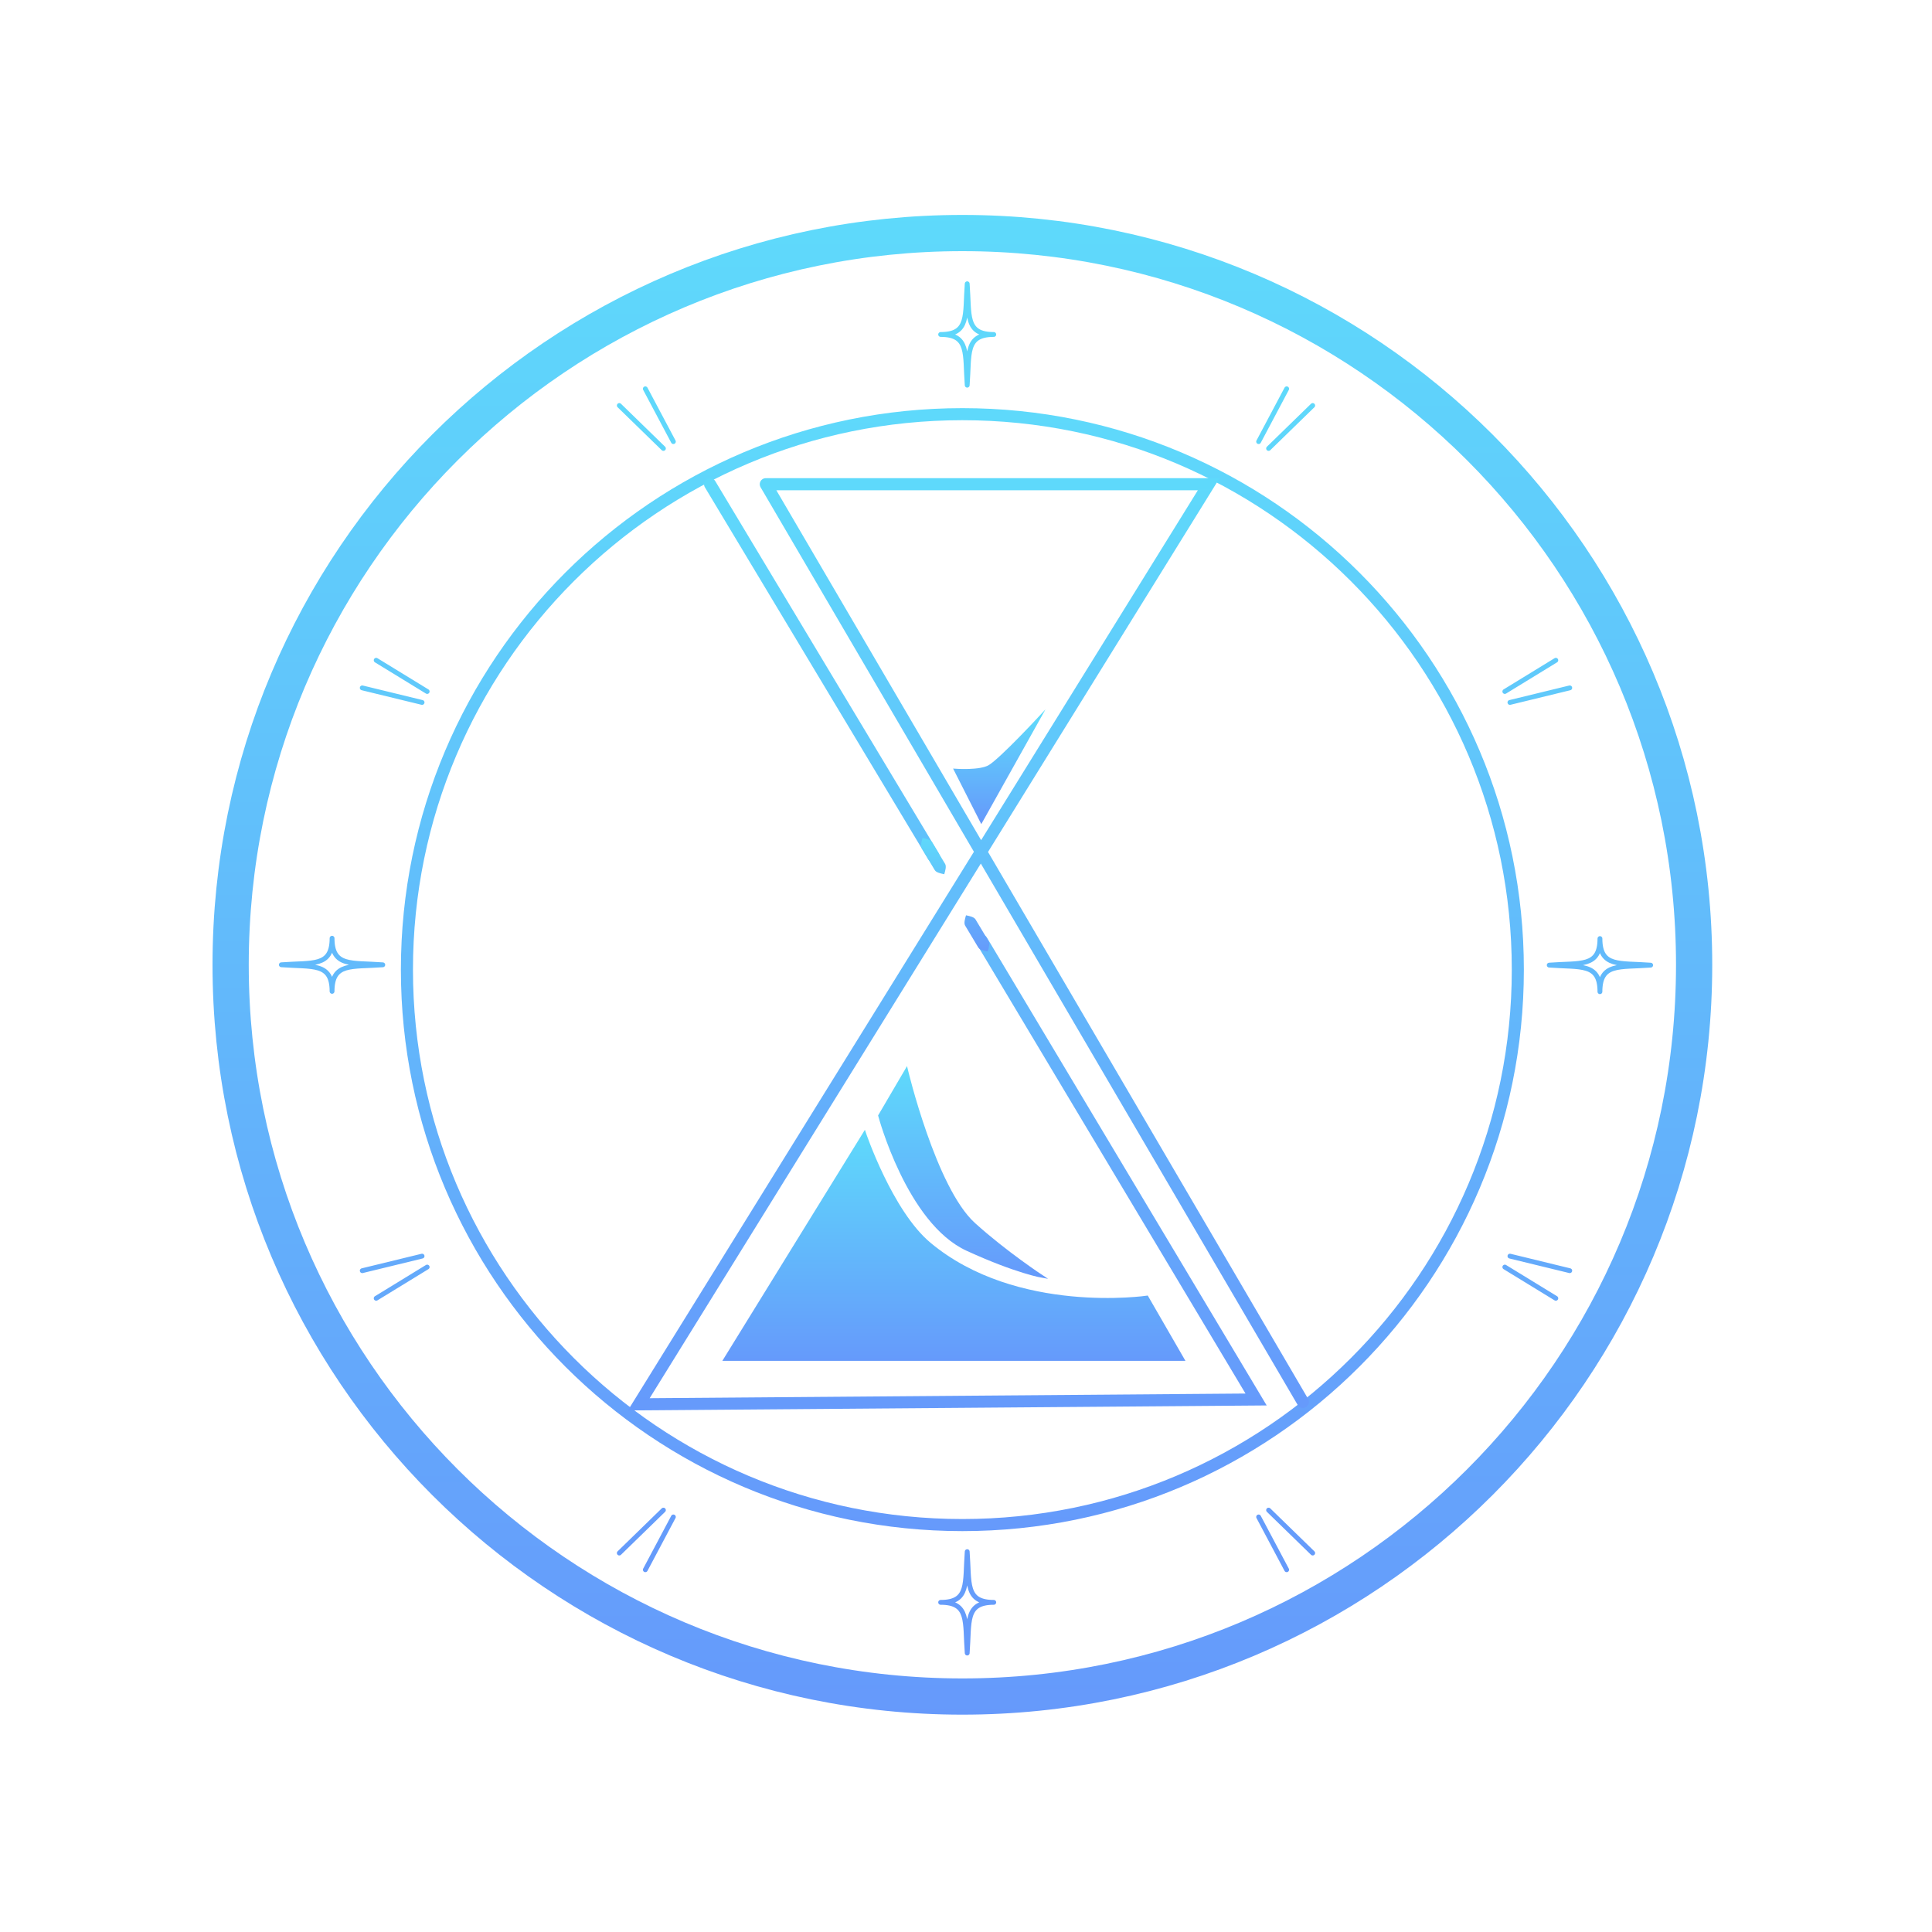 <?xml version="1.0" encoding="utf-8"?>
<svg x="0px" y="0px" width="800px" height="800px" viewBox="0 0 800 800" xmlns="http://www.w3.org/2000/svg" xmlns:xlink="http://www.w3.org/1999/xlink">
  <g id="Layer 2 Copy 1">
    <linearGradient x1="398.5" y1="828.009" x2="398.5" y2="-29.007" gradientUnits="userSpaceOnUse" id="am2">
      <stop style="stop-color:#678dfb;stop-opacity:1;"/>
      <stop offset="1" style="stop-color:#5de6fb;stop-opacity:1;"/>
    </linearGradient>
    <g id="Path">
      <path style="fill:none;opacity:1;stroke:url(#am2);stroke-linecap:butt;stroke-linejoin:miter;stroke-miterlimit:10;stroke-opacity:1;stroke-width:15;" d="M398.5,96.5 C565.842,96.5,701.5,232.158,701.5,399.5 C701.5,566.842,565.842,702.5,398.5,702.5 C231.158,702.5,95.5,566.842,95.5,399.5 C95.5,232.158,231.158,96.5,398.5,96.5 z"/>
    </g>
    <linearGradient x1="398.5" y1="726.771" x2="398.5" y2="76.231" gradientUnits="userSpaceOnUse" id="am4">
      <stop style="stop-color:#678dfb;stop-opacity:1;"/>
      <stop offset="1" style="stop-color:#5de6fb;stop-opacity:1;"/>
    </linearGradient>
    <g id="Path">
      <path style="fill:none;opacity:1;stroke:url(#am4);stroke-linecap:round;stroke-linejoin:miter;stroke-miterlimit:10;stroke-opacity:1;stroke-width:5;" d="M398.5,171.5 C525.526,171.5,628.5,274.475,628.5,401.5 C628.5,528.526,525.526,631.5,398.5,631.5 C271.475,631.5,168.5,528.526,168.5,401.5 C168.5,274.475,271.475,171.5,398.5,171.5 z"/>
    </g>
    <linearGradient x1="402" y1="660.409" x2="402" y2="121.592" gradientUnits="userSpaceOnUse" id="am6">
      <stop style="stop-color:#678dfb;stop-opacity:1;"/>
      <stop offset="1" style="stop-color:#5de6fb;stop-opacity:1;"/>
    </linearGradient>
    <g id="Path 1">
      <path style="fill:none;opacity:1;stroke:url(#am6);stroke-linecap:round;stroke-linejoin:miter;stroke-miterlimit:10;stroke-opacity:1;stroke-width:5;" d="M386.5,354.5 C386.5,354.5,294.03,200.5,294.03,200.5 M317.5,200.5 C317.5,200.5,500.5,200.5,500.5,200.5 C500.5,200.5,264.5,581.5,264.5,581.5 C264.5,581.5,520.121,579.5,520.121,579.5 C520.121,579.5,406.5,389.5,406.5,389.5 M317.101,200.5 C317.101,200.5,539.5,580.5,539.5,580.5"/>
    </g>
    <linearGradient x1="395.5" y1="403.734" x2="395.5" y2="337.266" gradientUnits="userSpaceOnUse" id="am8">
      <stop style="stop-color:#678dfb;stop-opacity:1;"/>
      <stop offset="1" style="stop-color:#5de6fb;stop-opacity:1;"/>
    </linearGradient>
    <linearGradient x1="395.5" y1="403.734" x2="395.5" y2="337.266" gradientUnits="userSpaceOnUse" id="am9">
      <stop style="stop-color:#678dfb;stop-opacity:1;"/>
      <stop offset="1" style="stop-color:#5de6fb;stop-opacity:1;"/>
    </linearGradient>
    <g id="Path 4">
      <path style="fill:url(#am8);fill-opacity:1;fill-rule:nonzero;opacity:1;stroke:none;" d="M400,379 C399.528,380.643,399.056,382.286,399.656,383.286 C401.456,386.286,403.256,389.286,405.056,392.286 C405.656,393.286,407.328,393.643,409,394 C409.472,392.357,409.944,390.714,409.344,389.714 C407.544,386.714,405.744,383.714,403.944,380.714 C403.344,379.714,401.672,379.357,400,379 z M382,347 C381.528,348.643,381.056,350.286,381.656,351.286 C383.456,354.286,385.256,357.286,387.056,360.286 C387.656,361.286,389.328,361.643,391,362 C391,362,391,362,391,362 C391.472,360.357,391.944,358.714,391.344,357.714 C389.544,354.714,387.744,351.714,385.944,348.714 C385.344,347.714,383.672,347.357,382,347 z"/>
      <path style="fill:url(#am9);fill-opacity:1;fill-rule:evenodd;opacity:1;stroke:none;" d="M400,379 C400,379,409,394,409,394 M382,347 C382,347,391,362,391,362"/>
    </g>
    <linearGradient x1="400" y1="801.931" x2="400" y2="0.07" gradientUnits="userSpaceOnUse" id="am11">
      <stop style="stop-color:#678dfb;stop-opacity:1;"/>
      <stop offset="1" style="stop-color:#5de6fb;stop-opacity:1;"/>
    </linearGradient>
    <g id="Path 8">
      <path style="fill:none;opacity:1;stroke:url(#am11);stroke-linecap:round;stroke-linejoin:miter;stroke-miterlimit:10;stroke-opacity:1;stroke-width:2;" d="M400.5,117.5 C401.5,130.5,399.5,138.5,411.5,138.5 M400.5,117.5 C399.5,130.5,401.5,138.5,389.5,138.5 M400.5,159.5 C401.5,146.5,399.5,138.5,411.5,138.5 M400.5,159.5 C399.5,146.5,401.5,138.5,389.5,138.5 M400.5,642.5 C401.5,655.5,399.5,663.5,411.5,663.5 M400.5,642.5 C399.5,655.5,401.5,663.5,389.5,663.5 M400.5,684.5 C401.5,671.5,399.5,663.5,411.5,663.5 M400.5,684.5 C399.5,671.5,401.5,663.5,389.5,663.5 M683.5,399.647 C670.5,400.644,662.5,398.642,662.497,410.642 M683.5,399.647 C670.5,398.644,662.5,400.642,662.503,388.642 M641.5,399.636 C654.5,400.639,662.5,398.642,662.497,410.642 M641.5,399.636 C654.5,398.639,662.5,400.642,662.503,388.642 M158.5,399.506 C145.5,400.502,137.5,398.5,137.497,410.5 M158.5,399.506 C145.5,398.502,137.5,400.5,137.503,388.5 M116.5,399.494 C129.5,400.498,137.5,398.5,137.497,410.5 M116.5,399.494 C129.5,398.498,137.5,400.5,137.503,388.5"/>
    </g>
    <linearGradient x1="400" y1="751.277" x2="400" y2="59.725" gradientUnits="userSpaceOnUse" id="am13">
      <stop style="stop-color:#678dfb;stop-opacity:1;"/>
      <stop offset="1" style="stop-color:#5de6fb;stop-opacity:1;"/>
    </linearGradient>
    <linearGradient x1="400" y1="751.277" x2="400" y2="59.725" gradientUnits="userSpaceOnUse" id="am14">
      <stop style="stop-color:#678dfb;stop-opacity:1;"/>
      <stop offset="1" style="stop-color:#5de6fb;stop-opacity:1;"/>
    </linearGradient>
    <g id="Path 14">
      <path style="fill:none;opacity:1;stroke:url(#am13);stroke-linecap:round;stroke-linejoin:miter;stroke-miterlimit:10;stroke-opacity:1;stroke-width:2;" d="M155.77,273.403 C155.77,273.403,176.884,286.334,176.884,286.334 M150,284.835 C150,284.835,174.772,290.865,174.772,290.865 M267.217,161 C267.217,161,278.829,182.866,278.829,182.866 M256.437,167.914 C256.437,167.914,274.707,185.696,274.707,185.696 M644.23,273.403 C644.23,273.403,623.116,286.334,623.116,286.334 M650,284.835 C650,284.835,625.228,290.865,625.228,290.865 M532.783,161 C532.783,161,521.171,182.866,521.171,182.866 M543.563,167.914 C543.563,167.914,525.293,185.696,525.293,185.696 M155.77,537.597 C155.77,537.597,176.884,524.666,176.884,524.666 M150,526.165 C150,526.165,174.772,520.135,174.772,520.135 M267.217,650 C267.217,650,278.829,628.133,278.829,628.133 M256.437,643.086 C256.437,643.086,274.707,625.304,274.707,625.304 M644.23,537.597 C644.23,537.597,623.116,524.666,623.116,524.666 M650,526.165 C650,526.165,625.228,520.135,625.228,520.135 M532.783,650 C532.783,650,521.171,628.133,521.171,628.133 M543.563,643.086 C543.563,643.086,525.293,625.304,525.293,625.304"/>
      <path style="fill:url(#am14);fill-opacity:1;fill-rule:evenodd;opacity:1;stroke:none;" d="M155.77,273.403 C155.77,273.403,176.884,286.334,176.884,286.334 M150,284.835 C150,284.835,174.772,290.865,174.772,290.865 M267.217,161 C267.217,161,278.829,182.866,278.829,182.866 M256.437,167.914 C256.437,167.914,274.707,185.696,274.707,185.696 M644.23,273.403 C644.23,273.403,623.116,286.334,623.116,286.334 M650,284.835 C650,284.835,625.228,290.865,625.228,290.865 M532.783,161 C532.783,161,521.171,182.866,521.171,182.866 M543.563,167.914 C543.563,167.914,525.293,185.696,525.293,185.696 M155.77,537.597 C155.77,537.597,176.884,524.666,176.884,524.666 M150,526.165 C150,526.165,174.772,520.135,174.772,520.135 M267.217,650 C267.217,650,278.829,628.133,278.829,628.133 M256.437,643.086 C256.437,643.086,274.707,625.304,274.707,625.304 M644.23,537.597 C644.23,537.597,623.116,524.666,623.116,524.666 M650,526.165 C650,526.165,625.228,520.135,625.228,520.135 M532.783,650 C532.783,650,521.171,628.133,521.171,628.133 M543.563,643.086 C543.563,643.086,525.293,625.304,525.293,625.304"/>
    </g>
    <linearGradient x1="395" y1="582.468" x2="395" y2="449.532" gradientUnits="userSpaceOnUse" id="am16">
      <stop style="stop-color:#678dfb;stop-opacity:1;"/>
      <stop offset="1" style="stop-color:#5de6fb;stop-opacity:1;"/>
    </linearGradient>
    <linearGradient x1="395" y1="582.468" x2="395" y2="449.532" gradientUnits="userSpaceOnUse" id="am17">
      <stop style="stop-color:#678dfb;stop-opacity:1;"/>
      <stop offset="1" style="stop-color:#5de6fb;stop-opacity:1;"/>
    </linearGradient>
    <g id="Path">
      <path style="fill:url(#am16);fill-opacity:1;fill-rule:nonzero;opacity:1;stroke:none;" d="M358,469 C358,469,300,563,300,563 C300,563,490,563,490,563 C490,563,475,537,475,537 C475,537,421,545,385,515 C369.014,501.679,358,469,358,469 z"/>
      <path style="fill:none;opacity:1;stroke:url(#am17);stroke-linecap:butt;stroke-linejoin:miter;stroke-miterlimit:10;stroke-opacity:1;stroke-width:1;" d="M358,469 C358,469,300,563,300,563 C300,563,490,563,490,563 C490,563,475,537,475,537 C475,537,421,545,385,515 C369.014,501.679,358,469,358,469 z"/>
    </g>
    <linearGradient x1="397.933" y1="546.44" x2="397.933" y2="424.993" gradientUnits="userSpaceOnUse" id="am19">
      <stop style="stop-color:#678dfb;stop-opacity:1;"/>
      <stop offset="1" style="stop-color:#5de6fb;stop-opacity:1;"/>
    </linearGradient>
    <linearGradient x1="397.933" y1="546.44" x2="397.933" y2="424.993" gradientUnits="userSpaceOnUse" id="am20">
      <stop style="stop-color:#678dfb;stop-opacity:1;"/>
      <stop offset="1" style="stop-color:#5de6fb;stop-opacity:1;"/>
    </linearGradient>
    <g id="Path">
      <path style="fill:url(#am19);fill-opacity:1;fill-rule:nonzero;opacity:1;stroke:none;" d="M375.382,442.778 C375.382,442.778,364.136,461.962,364.136,461.962 C364.136,461.962,375.897,506.196,400.456,517.463 C420.962,526.87,431.731,528.654,431.731,528.654 C431.731,528.654,416.402,518.586,403.355,506.776 C387.081,492.045,375.382,442.778,375.382,442.778 z"/>
      <path style="fill:none;opacity:1;stroke:url(#am20);stroke-linecap:butt;stroke-linejoin:miter;stroke-miterlimit:10;stroke-opacity:1;stroke-width:1;" d="M375.382,442.778 C375.382,442.778,364.136,461.962,364.136,461.962 C364.136,461.962,375.897,506.196,400.456,517.463 C420.962,526.87,431.731,528.654,431.731,528.654 C431.731,528.654,416.402,518.586,403.355,506.776 C387.081,492.045,375.382,442.778,375.382,442.778 z"/>
    </g>
    <linearGradient x1="412.966" y1="349.103" x2="412.966" y2="288.236" gradientUnits="userSpaceOnUse" id="am22">
      <stop style="stop-color:#678dfb;stop-opacity:1;"/>
      <stop offset="1" style="stop-color:#5de6fb;stop-opacity:1;"/>
    </linearGradient>
    <linearGradient x1="412.966" y1="349.103" x2="412.966" y2="288.236" gradientUnits="userSpaceOnUse" id="am23">
      <stop style="stop-color:#678dfb;stop-opacity:1;"/>
      <stop offset="1" style="stop-color:#5de6fb;stop-opacity:1;"/>
    </linearGradient>
    <g id="Path">
      <path style="fill:url(#am22);fill-opacity:1;fill-rule:nonzero;opacity:1;stroke:none;" d="M395.5,318.813 C395.5,318.813,406.35,340.189,406.35,340.189 C406.35,340.189,430.433,297.149,430.433,297.149 C430.433,297.149,414.633,314.178,409.739,317.213 C405.9,319.594,395.5,318.813,395.5,318.813 z"/>
      <path style="fill:none;opacity:1;stroke:url(#am23);stroke-linecap:butt;stroke-linejoin:miter;stroke-miterlimit:10;stroke-opacity:1;stroke-width:1;" d="M395.5,318.813 C395.5,318.813,406.35,340.189,406.35,340.189 C406.35,340.189,430.433,297.149,430.433,297.149 C430.433,297.149,414.633,314.178,409.739,317.213 C405.9,319.594,395.5,318.813,395.5,318.813 z"/>
    </g>
  </g>
</svg>

